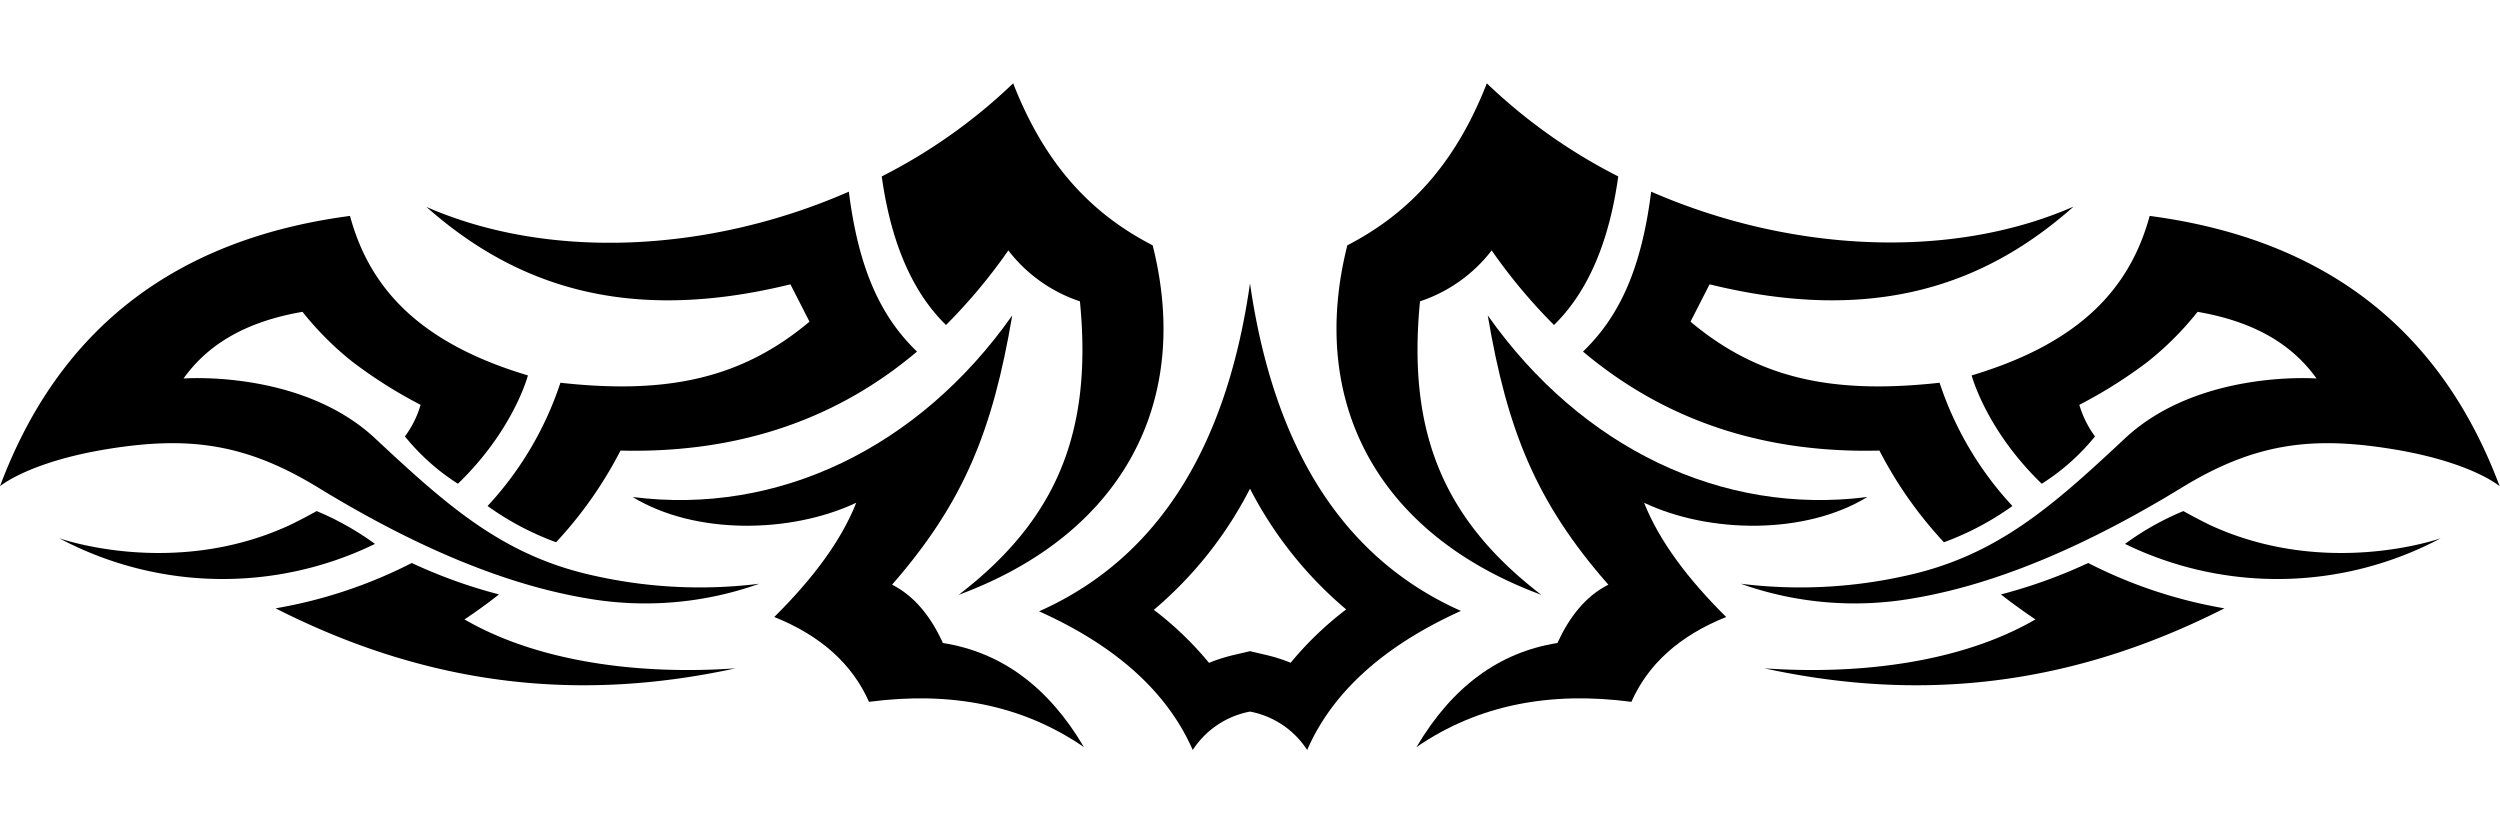 <svg id="Layer_1" data-name="Layer 1" xmlns="http://www.w3.org/2000/svg" viewBox="0 0 300 100"><path d="M150,34q-4.27,30-25.31,39.36C134,77.53,140.11,83.12,143.13,90A10.51,10.51,0,0,1,150,85.39,10.47,10.47,0,0,1,156.86,90c3-6.88,9.11-12.47,18.45-16.69Q154.31,63.95,150,34Zm4.91,45.54a20.19,20.19,0,0,0-3.22-1l-1.69-.4-1.7.4a20.87,20.87,0,0,0-3.22,1,39.72,39.72,0,0,0-6.62-6.36A47.08,47.08,0,0,0,150,58.64a47.2,47.2,0,0,0,11.54,14.49A40.18,40.18,0,0,0,154.91,79.49Z"/><path d="M45,65.27a41.77,41.77,0,0,1-37.89-.68S20.8,69.48,34.8,63C36,62.42,37,61.88,38,61.33A34.17,34.17,0,0,1,45,65.27Z"/><path d="M48.59,52.37a11.88,11.88,0,0,0,1.88-3.79,56,56,0,0,1-8.17-5.16,37.07,37.07,0,0,1-6-6c-7.25,1.25-11.54,4.19-14.28,8,0,0,14.14-1.09,23,7.19S60.53,66.8,71.55,69.14a57.81,57.81,0,0,0,19.56.91A40.73,40.73,0,0,1,70.3,71.78c-11.78-2-23.29-7.87-32.17-13.3S22.33,52.38,13,53.87C3.41,55.42,0,58.35,0,58.35c6.8-18.2,20.27-29.57,42-32.44,2.35,8.69,8.34,15.25,21.35,19.14,0,0-1.69,6.52-8.4,13A26.51,26.51,0,0,1,48.59,52.37Z"/><path d="M55.74,74.33q2.13-1.42,4.14-3a61.3,61.3,0,0,1-10.47-3.77A57,57,0,0,1,33.07,73C52.64,82.94,70.8,84,88.26,80.2,76.94,81,64.69,79.52,55.74,74.33Z"/><path d="M101.86,23C85.22,30.3,65.93,31.3,51.17,24.83,61.65,34.1,75,39,94.85,34.12l2.29,4.48c-8.09,6.79-17,8.76-29.89,7.33a40.25,40.25,0,0,1-8.74,14.79,34.2,34.2,0,0,0,8.22,4.35,48.88,48.88,0,0,0,7.73-11c12.75.31,25-2.94,35.58-11.88C105.53,37.85,103,32,101.86,23Z"/><path d="M138.32,29.44C131,25.67,125.42,19.83,121.58,10a65.7,65.7,0,0,1-15.77,11.17c.9,6.48,3,13.23,7.71,17.83A65.8,65.8,0,0,0,121,30.05a18,18,0,0,0,8.59,6.11c1.53,15.6-2.7,26.13-14.55,35.22C134.51,64.18,143.11,48.44,138.32,29.44Z"/><path d="M75.92,59.64c17.4,2.24,34.33-5.88,45.55-21.79-2.35,13.85-5.82,22.45-14.42,32.31,2.73,1.39,4.67,3.87,6.1,7q10.55,1.67,16.92,12.49c-7.45-5.12-16.12-6.7-25.79-5.43-2-4.52-5.77-7.94-11.37-10.18,4.54-4.5,8-9.06,9.84-13.71C94.85,64.05,83.35,64.19,75.92,59.64Z"/><path d="M255,65.27a41.77,41.77,0,0,0,37.89-.68S279.2,69.48,265.19,63C264,62.42,263,61.88,262,61.33A33.62,33.62,0,0,0,255,65.27Z"/><path d="M251.4,52.37a12.16,12.16,0,0,1-1.88-3.79,56.2,56.2,0,0,0,8.19-5.16,37.25,37.25,0,0,0,6-6c7.25,1.25,11.54,4.19,14.28,8,0,0-14.15-1.09-23,7.19S239.47,66.8,228.45,69.14a57.81,57.81,0,0,1-19.56.91,40.71,40.71,0,0,0,20.8,1.73c11.79-2,23.3-7.87,32.18-13.3s15.8-6.1,25.09-4.61c9.63,1.55,13,4.48,13,4.48-6.81-18.2-20.27-29.57-42-32.44-2.36,8.69-8.35,15.25-21.36,19.14,0,0,1.7,6.52,8.41,13A26.31,26.31,0,0,0,251.4,52.37Z"/><path d="M244.25,74.33q-2.12-1.42-4.14-3a61,61,0,0,0,10.47-3.77A57,57,0,0,0,266.93,73C247.36,82.94,229.2,84,211.73,80.2,223.06,81,235.31,79.52,244.25,74.33Z"/><path d="M198.14,23c16.64,7.26,35.93,8.26,50.69,1.79C238.35,34.1,225,39,205.15,34.12l-2.29,4.48c8.09,6.79,16.95,8.76,29.89,7.33a40.25,40.25,0,0,0,8.74,14.79,34.2,34.2,0,0,1-8.22,4.35,49.23,49.23,0,0,1-7.74-11c-12.75.31-24.94-2.94-35.57-11.88C194.47,37.85,197,32,198.14,23Z"/><path d="M161.68,29.44c7.28-3.77,12.9-9.61,16.74-19.44a65.7,65.7,0,0,0,15.77,11.17c-.9,6.48-3,13.23-7.71,17.83A65.8,65.8,0,0,1,179,30.05a18,18,0,0,1-8.6,6.11c-1.52,15.6,2.71,26.13,14.56,35.22C165.49,64.18,156.89,48.44,161.68,29.44Z"/><path d="M224.08,59.64c-17.4,2.24-34.33-5.88-45.55-21.79C180.88,51.7,184.35,60.3,193,70.16c-2.74,1.39-4.67,3.87-6.11,7q-10.53,1.67-16.91,12.49c7.45-5.12,16.12-6.7,25.79-5.43,2-4.52,5.77-7.94,11.37-10.18-4.54-4.5-8-9.06-9.85-13.71C205.15,64.05,216.65,64.19,224.08,59.64Z"/></svg>
